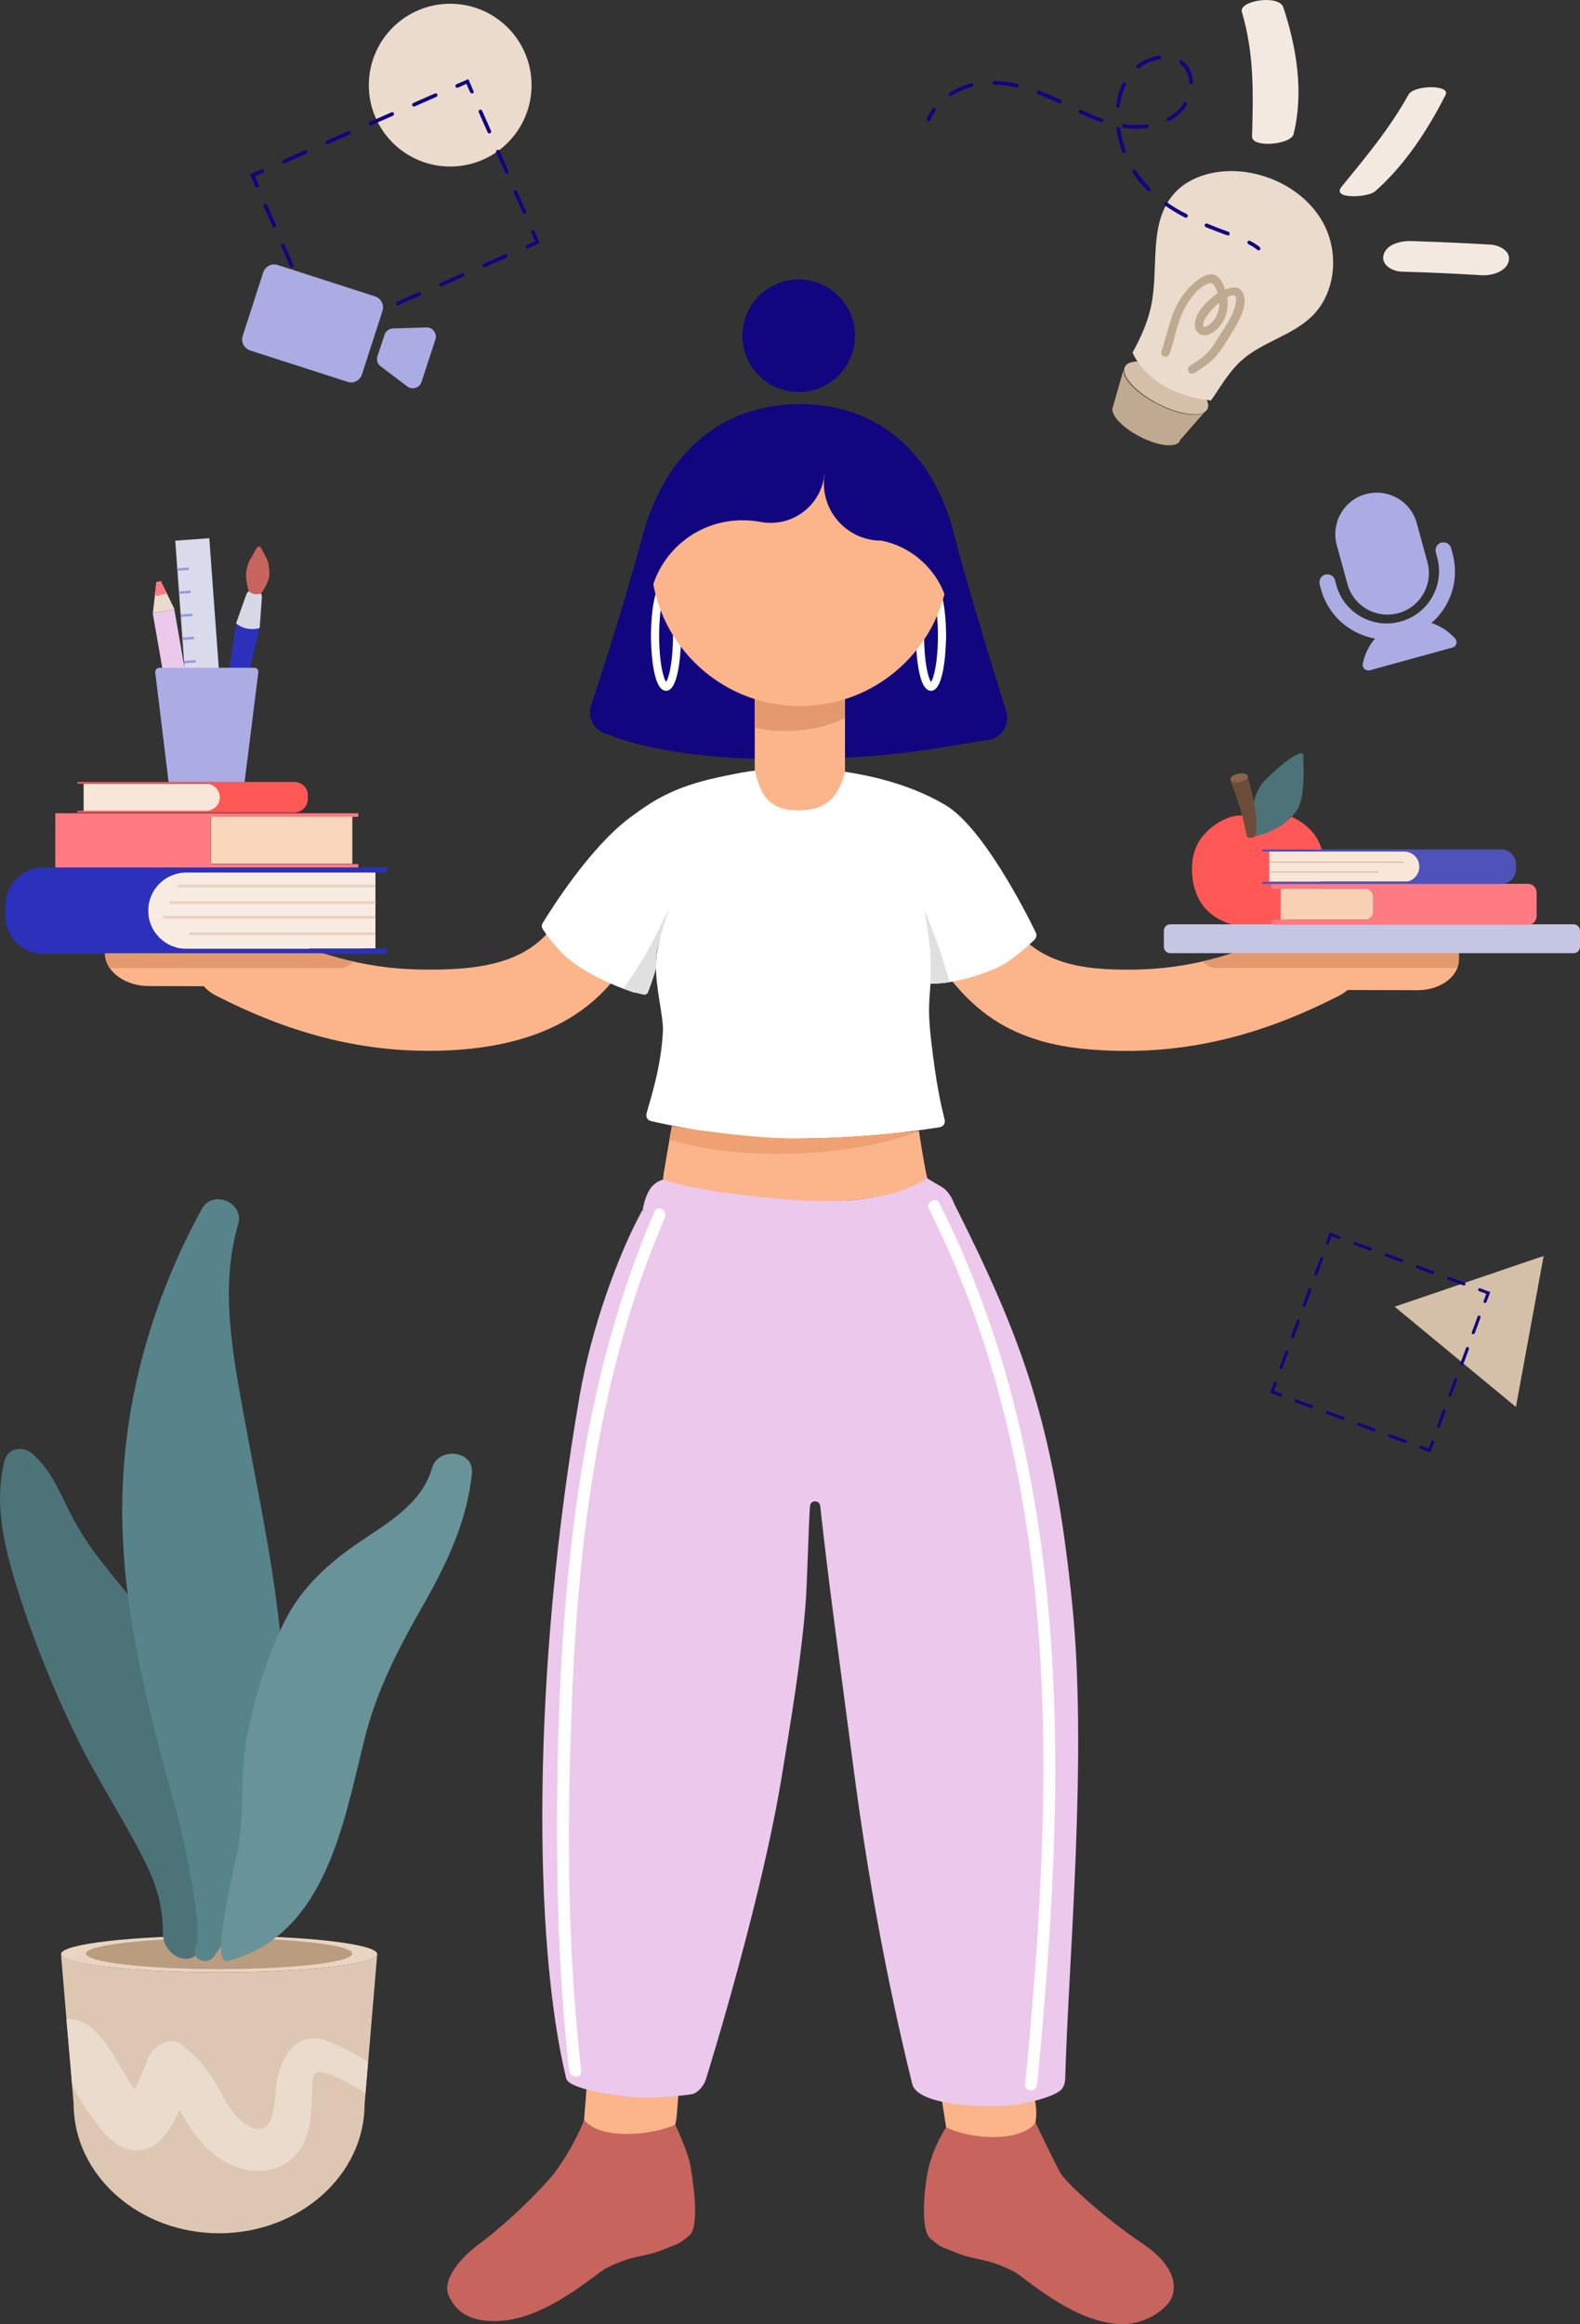 <?xml version="1.0" encoding="utf-8"?>
<!-- Generator: Adobe Illustrator 24.1.0, SVG Export Plug-In . SVG Version: 6.00 Build 0)  -->
<svg version="1.1" id="Layer_1" xmlns="http://www.w3.org/2000/svg" xmlns:xlink="http://www.w3.org/1999/xlink" x="0px" y="0px"
	 viewBox="0 0 1600 2352.9" style="enable-background:new 0 0 1600 2352.9;" xml:space="preserve">
<rect x="0" y="0" width="1600" height="2352.9" fill="#333333" stroke="none"/>
<style type="text/css">
	.st0{fill:#FCB58A;}
	.st1{fill:#DEC7B2;}
	.st2{fill:#E8D4C1;}
	.st3{fill:#BA9C7E;}
	.st4{fill:#EBDBCD;}
	.st5{fill:#4C7378;}
	.st6{fill:#57848A;}
	.st7{fill:#689399;}
	.st8{fill:#D4BFA9;}
	.st9{fill:#110580;}
	.st10{fill:#001D80;}
	.st11{fill:#FFFFFF;}
	.st12{fill:none;}
	.st13{fill:#E3996D;}
	.st14{fill:#ECC8EC;}
	.st15{fill:#AAACE3;}
	.st16{fill:#DADAED;}
	.st17{fill:#989BD7;}
	.st18{fill:#FF7A82;}
	.st19{fill:#2B31BA;}
	.st20{fill:#F8D7BC;}
	.st21{fill:#F8ECE2;}
	.st22{fill:#EBD0BE;}
	.st23{fill:#F8E7D8;}
	.st24{fill:#FF5856;}
	.st25{fill:#D7D7E6;}
	.st26{fill:#C7645D;}
	.st27{fill:#6B4D3A;}
	.st28{fill:#8A634B;}
	.st29{fill:#C5C6E3;}
	.st30{fill:#F8D0B3;}
	.st31{fill:#4E53BA;}
	.st32{fill:#DEBCA7;}
	.st33{fill:#BFA990;}
	.st34{fill:#F3E9E1;}
	.st35{fill:#E0E0E0;}
	.st36{fill:#F0A173;}
</style>
<g>
	<path class="st0" d="M1435,1002.4l-70-0.2c-23.8-0.2-43.3-14.8-43.6-32.3v-6.1c-0.2-17.5,18.9-31.7,42.4-31.4l70,0.2
		c23.8,0.2,43.3,14.8,43.6,32.3v6.1C1477.6,988.5,1458.6,1002.6,1435,1002.4z"/>
	<path class="st0" d="M220.1,998.4l-70-0.2c-23.8-0.2-43.3-14.8-43.6-32.3v-6.1c-0.2-17.5,18.9-31.7,42.4-31.4l70,0.2
		c23.8,0.2,43.3,14.8,43.6,32.3v6.1C262.8,984.5,243.7,998.6,220.1,998.4z"/>
	<path class="st0" d="M599.8,2038.6c-2.7,35.7-5.4,71.4-8.3,107.1c-1.8,23.8,26,42.9,49.2,41.8c27.8-1.3,42.9-22.7,44.7-46.7
		c2.7-35.7,5.4-71.4,8.3-107.1c1.8-23.8-26-42.9-49.2-41.8C616.6,1993.2,601.8,2014.5,599.8,2038.6L599.8,2038.6z"/>
	<path class="st0" d="M941.7,2049.8c5.6,35.2,11.2,70.7,16.8,106c3.8,23.6,35.2,35.7,57.5,29.2c26.7-7.9,36.4-31.9,32.6-55.7
		c-5.6-35.2-11.2-70.7-16.8-106c-3.8-23.6-35.2-35.7-57.5-29.2C947.6,2002,937.9,2026,941.7,2049.8L941.7,2049.8z"/>
	<g>
		<g>
			<g>
				<path class="st1" d="M221.9,1996.6c-86.9,0-157.6-8.1-160.1-18l12.8,151.5c0,71.8,66.2,130.7,147.3,130.7l0,0
					c81.1,0,147.3-58.8,147.3-130.7l12.8-151.8l0,0C380.2,1988.5,309.3,1996.6,221.9,1996.6z"/>
			</g>
			<path class="st2" d="M221.9,1996.6c-88.2,0-159.9-8.3-160.1-18.4v-0.2c0.7-10.1,72.1-18.4,160.1-18.4s159.4,8.3,160.1,18.4v0.2
				C381.5,1988.3,310.1,1996.6,221.9,1996.6z"/>
			<path class="st3" d="M221.9,1993.4c-74.3,0-134.7-7-134.9-15.7v-0.2c0.7-8.5,60.8-15.5,134.9-15.5c74.3,0,134.5,7,134.9,15.5v0.2
				C356.6,1986.5,296.2,1993.4,221.9,1993.4z"/>
			<path class="st4" d="M67.2,2043.5c10.3,0.2,20.4,4.3,29.2,12.8c16.4,15.9,26.7,40.4,40,59c4.9-10.1,9.4-20.4,13.2-31
				c4.7-12.6,21.6-24.2,34.8-14.1c14.1,11,24.7,23.3,33.9,38.6c7.9,13.2,14.4,29,26.7,38.8c11.9,9.7,25.4,12.3,30.3-4.7
				c4.3-15,2.7-31,7.6-46c4-12.6,10.3-25.4,23.1-31c15-6.5,29.6,1.6,43.1,8.3c8.1,4,15.9,8.3,23.6,13l-2.7,31.9
				c-13.7-8.5-30.5-19.1-44.7-21.1c-9-1.3-8.3,4.7-9,13c-0.4,7.4-0.4,15-0.9,22.5c-0.9,15.3-3.1,30.5-12.1,43.1
				c-19.3,27.2-55.5,25.8-80.8,8.5c-13.7-9.2-23.6-21.3-32.3-35.2c-2.9-4.5-5.6-9.2-8.5-13.9c-11,25.4-27.6,48.3-55.2,38.6
				c-17.1-6.1-28.3-24.7-38.4-38.6c-3.1-4.3-9-14.8-14.8-24.2L67.2,2043.5z"/>
		</g>
		<path class="st5" d="M4.6,1478.6c3.4-13,18.6-15,27.6-7.4c17.1,14.4,26,34.1,35.5,53.7c9.9,20.7,22,39.5,36.1,57.3
			c28.7,36.6,60.6,70.5,81.5,112.5c40.6,81.3,50.5,176.9,22.5,263.8c-0.9,2.7,4.5-11-4.3,13c-7.9,21.8-38.8,10.1-38.6-15.3
			c0.2-24.9-6.3-48-17.3-70c-21.8-43.8-49.2-84.6-70.5-128.6c-21.6-44.5-40.4-90.3-55.7-137.2C6.6,1574.7-7.5,1526.4,4.6,1478.6z"/>
		<path class="st6" d="M204.4,1223.8c11-20,43.1-6.5,36.8,15.5c-18.9,64.2-5.4,132.2,6.3,196.5c11.9,65.6,25.8,130.7,33.9,196.9
			c14.4,117.4,9.7,249.4-64.7,347.8c-8.1,10.6-24.9,1.8-18.2-10.8c7.4-13.9-11.2-105.5-19.5-134.7c-8.3-30.3-16.8-60.4-24.2-90.9
			c-14.8-59.5-26.9-120.1-30.1-181.4C118,1443.4,147.4,1328,204.4,1223.8z"/>
		<path class="st7" d="M239.9,1876.9c8.8-40,2.2-82.4,10.8-122.1c8.3-39.1,19.8-78.6,37.9-114.3c17.3-33.9,43.8-57.9,74.8-79
			c29.2-19.8,63.8-39.3,74.1-75.4c6.1-21.6,42.7-18.4,40.4,5.4c-4.9,48.5-25.4,91.2-49.2,133.1c-25.4,44.5-47.6,87.1-59.9,137.2
			c-21.3,85.8-39.7,196.9-137.4,223.2C219.4,1988.1,221,1962.5,239.9,1876.9z"/>
	</g>
	<path class="st0" d="M219,1008c71.2,36.4,143.2,57.3,223.8,55.7c75.4-1.6,148.9-21.8,191.3-89.4c28.1-44.9-42.9-86.2-70.9-41.5
		c-28.7,45.8-86,49.2-134.9,48.7c-60.6-0.4-114.3-17.1-167.7-44.5C213.6,913.1,171.8,984,219,1008L219,1008z"/>
	<path class="st0" d="M1314.4,937.1c-53.7,27.4-107.1,44-167.7,44.5c-51.6,0.4-98.3-5.4-127.5-52.5c-27.8-44.9-98.8-3.6-70.9,41.5
		c18.2,29.4,42.9,55.2,73.9,70.7c34.8,17.5,71.4,21.6,109.8,22.5c80.6,1.6,152.7-19.3,223.8-55.7
		C1402.9,984,1361.3,913.1,1314.4,937.1L1314.4,937.1z"/>
	<polygon class="st8" points="1563.2,1271.4 1535.1,1424.3 1412.3,1322.8 	"/>
	<circle class="st4" cx="455.9" cy="86.2" r="82.4"/>
	<g>
		<path class="st9" d="M534.2,251.6c-0.7,0-1.3-0.4-1.8-1.1c-0.4-0.9,0-2,0.9-2.5l8.5-3.8l-3.8-8.5c-0.4-0.9,0-2,0.9-2.5
			c0.9-0.4,2,0,2.5,0.9l5.2,12.1l-12.1,5.2C534.7,251.6,534.4,251.6,534.2,251.6z"/>
		<path class="st9" d="M359.1,328.2c-0.7,0-1.3-0.4-1.8-1.1c-0.4-0.9,0-2,0.9-2.5l22-9.7c0.9-0.4,2,0,2.5,0.9c0.4,0.9,0,2-0.9,2.5
			l-22,9.7C359.5,328.2,359.3,328.2,359.1,328.2z M402.9,309.1c-0.7,0-1.3-0.4-1.8-1.1c-0.4-0.9,0-2,0.9-2.5l22-9.7
			c0.9-0.4,2,0,2.5,0.9c0.4,0.9,0,2-0.9,2.5l-22,9.7C403.3,309.1,403.1,309.1,402.9,309.1z M446.7,290c-0.7,0-1.3-0.4-1.8-1.1
			c-0.4-0.9,0-2,0.9-2.5l22-9.7c0.9-0.4,2,0,2.5,0.9s0,2-0.9,2.5l-22,9.7C447.1,290,446.9,290,446.7,290z M490.4,270.7
			c-0.7,0-1.3-0.4-1.8-1.1c-0.4-0.9,0-2,0.9-2.5l22-9.7c0.9-0.4,2,0,2.5,0.9c0.4,0.9,0,2-0.9,2.5l-22,9.7
			C490.9,270.7,490.7,270.7,490.4,270.7z"/>
		<path class="st9" d="M325.9,343l-5.2-12.1c-0.4-0.9,0-2,0.9-2.5c0.9-0.4,2,0,2.5,0.9l3.8,8.5l8.5-3.8c0.9-0.4,2,0,2.5,0.9
			c0.4,0.9,0,2-0.9,2.5L325.9,343z"/>
		<path class="st9" d="M313.5,311.8c-0.7,0-1.3-0.4-1.8-1.1l-9-20.4c-0.4-0.9,0-2,0.9-2.5c0.9-0.4,2,0,2.5,0.9l9,20.4
			c0.4,0.9,0,2-0.9,2.5C314,311.6,313.7,311.8,313.5,311.8z M295.6,270.9c-0.7,0-1.3-0.4-1.8-1.1l-9-20.4c-0.4-0.9,0-2,0.9-2.5
			c0.9-0.4,2,0,2.5,0.9l9,20.4c0.4,0.9,0,2-0.9,2.5C296.2,270.9,295.8,270.9,295.6,270.9z M277.8,230.3c-0.7,0-1.3-0.4-1.8-1.1
			l-9-20.4c-0.4-0.9,0-2,0.9-2.5c0.9-0.4,2,0,2.5,0.9l9,20.4c0.4,0.9,0,2-0.9,2.5C278.3,230.3,278,230.3,277.8,230.3z"/>
		<path class="st9" d="M260.1,189.7c-0.7,0-1.3-0.4-1.8-1.1l-5.2-12.1l12.1-5.2c0.9-0.4,2,0,2.5,0.9c0.4,0.9,0,2-0.9,2.5l-8.5,3.8
			l3.8,8.5c0.4,0.9,0,2-0.9,2.5C260.5,189.7,260.3,189.7,260.1,189.7z"/>
		<path class="st9" d="M287.7,165.4c-0.7,0-1.3-0.4-1.8-1.1c-0.4-0.9,0-2,0.9-2.5l22-9.7c0.9-0.4,2,0,2.5,0.9s0,2-0.9,2.5l-22,9.7
			C288.4,165.2,287.9,165.4,287.7,165.4z M331.5,146.1c-0.7,0-1.3-0.4-1.8-1.1c-0.4-0.9,0-2,0.9-2.5l22-9.7c0.9-0.4,2,0,2.5,0.9
			c0.4,0.9,0,2-0.9,2.5l-22,9.7C332.2,146.1,331.7,146.1,331.5,146.1z M375.3,127c-0.7,0-1.3-0.4-1.8-1.1c-0.4-0.9,0-2,0.9-2.5
			l22-9.7c0.9-0.4,2,0,2.5,0.9c0.4,0.9,0,2-0.9,2.5l-22,9.7C375.9,127,375.7,127,375.3,127z M419.3,107.9c-0.7,0-1.3-0.4-1.8-1.1
			c-0.4-0.9,0-2,0.9-2.5l22-9.7c0.9-0.4,2,0,2.5,0.9c0.4,0.9,0,2-0.9,2.5l-22,9.7C419.7,107.7,419.5,107.9,419.3,107.9z"/>
		<path class="st9" d="M477.9,94.5c-0.7,0-1.3-0.4-1.8-1.1l-3.8-8.5l-8.5,3.8c-0.9,0.4-2,0-2.5-0.9s0-2,0.9-2.5l12.1-5.2l5.2,12.1
			c0.4,0.9,0,2-0.9,2.5C478.3,94.5,478.1,94.5,477.9,94.5z"/>
		<path class="st9" d="M531.1,216.6c-0.7,0-1.3-0.4-1.8-1.1l-9-20.4c-0.4-0.9,0-2,0.9-2.5c0.9-0.4,2,0,2.5,0.9l9,20.4
			c0.4,0.9,0,2-0.9,2.5C531.7,216.4,531.3,216.6,531.1,216.6z M513.3,175.8c-0.7,0-1.3-0.4-1.8-1.1l-9-20.4c-0.4-0.9,0-2,0.9-2.5
			c0.9-0.4,2,0,2.5,0.9l9,20.4c0.4,0.9,0,2-0.9,2.5C513.8,175.8,513.6,175.8,513.3,175.8z M495.6,135.1c-0.7,0-1.3-0.4-1.8-1.1
			l-9-20.4c-0.4-0.9,0-2,0.9-2.5c0.9-0.4,2,0,2.5,0.9l9,20.4c0.4,0.9,0,2-0.9,2.5C496,135.1,495.8,135.1,495.6,135.1z"/>
	</g>
	<g>
		<path class="st9" d="M1448.5,1470.3l-10.1-3.8c-0.9-0.2-1.1-1.1-0.9-2c0.2-0.9,1.1-1.3,2-0.9l7.2,2.7l2.7-7.2
			c0.2-0.9,1.1-1.1,2-0.9c0.9,0.2,1.1,1.1,0.9,2L1448.5,1470.3z"/>
		<path class="st9" d="M1422.9,1460.7c-0.2,0-0.4,0-0.4,0l-15.7-5.8c-0.9-0.2-1.1-1.1-0.9-2c0.2-0.9,1.1-1.3,2-0.9l15.7,5.8
			c0.9,0.2,1.1,1.1,0.9,2C1424.2,1460.4,1423.5,1460.7,1422.9,1460.7z M1391.4,1449c-0.2,0-0.4,0-0.4,0l-15.7-5.8
			c-0.9-0.2-1.1-1.1-0.9-2c0.2-0.9,1.1-1.1,2-0.9l15.7,5.8c0.9,0.2,1.1,1.1,0.9,2C1392.5,1448.5,1392.1,1449,1391.4,1449z
			 M1359.8,1437.3c-0.2,0-0.4,0-0.4,0l-15.7-5.8c-0.9-0.2-1.1-1.1-0.9-2c0.2-0.9,1.1-1.3,2-0.9l15.7,5.8c0.9,0.2,1.1,1.1,0.9,2
			C1361.1,1436.9,1360.4,1437.3,1359.8,1437.3z M1328.1,1425.4c-0.2,0-0.4,0-0.4,0l-15.7-5.8c-0.9-0.2-1.1-1.1-0.9-2
			c0.2-0.9,1.1-1.3,2-0.9l15.7,5.8c0.9,0.2,1.1,1.1,0.9,2C1329.5,1425,1328.8,1425.4,1328.1,1425.4z"/>
		<path class="st9" d="M1296.7,1413.7c-0.2,0-0.4,0-0.4,0l-10.1-3.8l3.8-10.1c0.2-0.9,1.1-1.3,2-0.9c0.9,0.2,1.1,1.1,0.9,2l-2.7,7.2
			l7.2,2.7c0.9,0.2,1.1,1.1,0.9,2C1297.8,1413.3,1297.4,1413.7,1296.7,1413.7z"/>
		<path class="st9" d="M1297.1,1385.9c-0.2,0-0.4,0-0.4,0c-0.9-0.2-1.1-1.1-0.9-2l5.8-15.7c0.2-0.9,1.1-1.3,2-0.9
			c0.9,0.2,1.1,1.1,0.9,2l-5.8,15.7C1298.2,1385.4,1297.6,1385.9,1297.1,1385.9z M1308.8,1354.5c-0.2,0-0.4,0-0.4,0
			c-0.9-0.2-1.1-1.1-0.9-2l5.8-15.7c0.2-0.9,1.1-1.3,2-0.9c0.9,0.2,1.1,1.1,0.9,2l-5.8,15.7
			C1310.1,1354,1309.5,1354.5,1308.8,1354.5z M1320.5,1322.8c-0.2,0-0.4,0-0.4,0c-0.9-0.2-1.1-1.1-0.9-2l5.8-15.7
			c0.2-0.9,1.1-1.3,2-0.9c0.9,0.2,1.1,1.1,0.9,2l-5.8,15.7C1321.8,1322.4,1321.1,1322.8,1320.5,1322.8z M1332.4,1291.2
			c-0.2,0-0.4,0-0.4,0c-0.9-0.2-1.1-1.1-0.9-2l5.8-15.7c0.2-0.9,1.1-1.3,2-0.9c0.9,0.2,1.1,1.1,0.9,2l-5.8,15.7
			C1333.5,1290.9,1333,1291.2,1332.4,1291.2z"/>
		<path class="st9" d="M1344.1,1259.7c-0.2,0-0.4,0-0.4,0c-0.9-0.2-1.1-1.1-0.9-2l3.8-10.1l10.1,3.8c0.9,0.2,1.1,1.1,0.9,2
			c-0.2,0.9-1.1,1.1-2,0.9l-7.2-2.7l-2.7,7.2C1345.4,1259.3,1344.7,1259.7,1344.1,1259.7z"/>
		<path class="st9" d="M1482.4,1301.3c-0.2,0-0.4,0-0.4,0l-15.7-5.8c-0.9-0.2-1.1-1.1-0.9-2c0.2-0.9,1.1-1.3,2-0.9l15.7,5.8
			c0.9,0.2,1.1,1.1,0.9,2C1483.7,1300.8,1483,1301.3,1482.4,1301.3z M1450.7,1289.6c-0.2,0-0.4,0-0.4,0l-15.7-5.8
			c-0.9-0.2-1.1-1.1-0.9-2c0.2-0.9,1.1-1.1,2-0.9l15.7,5.8c0.9,0.2,1.1,1.1,0.9,2C1452,1289.1,1451.4,1289.6,1450.7,1289.6z
			 M1419.3,1277.7c-0.2,0-0.4,0-0.4,0l-15.7-5.8c-0.9-0.2-1.1-1.1-0.9-2c0.2-0.9,1.1-1.3,2-0.9l15.7,5.8c0.9,0.2,1.1,1.1,0.9,2
			C1420.4,1277.2,1419.9,1277.7,1419.3,1277.7z M1387.6,1266c-0.2,0-0.4,0-0.4,0l-15.7-5.8c-0.9-0.2-1.1-1.1-0.9-2
			c0.2-0.9,1.1-1.3,2-0.9l15.7,5.8c0.9,0.2,1.1,1.1,0.9,2C1389,1265.6,1388.3,1266,1387.6,1266z"/>
		<path class="st9" d="M1503.7,1319c-0.2,0-0.4,0-0.4,0c-0.9-0.2-1.1-1.1-0.9-2l2.7-7.2l-7.2-2.7c-0.9-0.2-1.1-1.1-0.9-2
			c0.2-0.9,1.1-1.3,2-0.9l10.1,3.8l-3.8,10.1C1504.8,1318.8,1504.4,1319,1503.7,1319z"/>
		<path class="st9" d="M1456.5,1445.4c-0.2,0-0.4,0-0.4,0c-0.9-0.2-1.1-1.1-0.9-2l5.8-15.7c0.2-0.9,1.1-1.3,2-0.9
			c0.9,0.2,1.1,1.1,0.9,2l-5.8,15.7C1457.9,1444.9,1457.2,1445.4,1456.5,1445.4z M1468.2,1413.7c-0.2,0-0.4,0-0.4,0
			c-0.9-0.2-1.1-1.1-0.9-2l5.8-15.7c0.2-0.9,1.1-1.3,2-0.9c0.9,0.2,1.1,1.1,0.9,2l-5.8,15.7
			C1469.6,1413.5,1468.9,1413.7,1468.2,1413.7z M1480.1,1382.3c-0.2,0-0.4,0-0.4,0c-0.9-0.2-1.1-1.1-0.9-2l5.8-15.7
			c0.2-0.9,1.1-1.3,2-0.9c0.9,0.2,1.1,1.1,0.9,2l-5.8,15.7C1481.2,1381.9,1480.8,1382.3,1480.1,1382.3z M1491.8,1350.6
			c-0.2,0-0.4,0-0.4,0c-0.9-0.2-1.1-1.1-0.9-2l5.8-15.7c0.2-0.9,1.1-1.3,2-0.9c0.9,0.2,1.1,1.1,0.9,2l-5.8,15.7
			C1493.1,1350.2,1492.5,1350.6,1491.8,1350.6z"/>
	</g>
	<path class="st9" d="M1019.2,720.9c0,0-39.7-126.4-53-179.8c-20.7-82.4-76.8-132-156-132c-80.4,0-137,50.5-159.2,132.5
		c-22.7,84.4-52.5,172.7-52.5,172.7c-3.6,11.2,2,23.1,12.8,27.6c25.6,10.1,79,28.1,198.7,26.7c106.9-1.3,162.1-16.4,189.9-19.3
		C1013.8,747.6,1022.8,734.1,1019.2,720.9z"/>
	<path class="st0" d="M855.7,680.9h-91.4v155.6c0,13,10.6,23.6,23.6,23.6h44.2c13,0,23.6-10.6,23.6-23.6V680.9z"/>
	<path class="st10" d="M748.4,464.5L748.4,464.5L748.4,464.5z"/>
	<circle class="st9" cx="808.8" cy="339.9" r="57"/>
	<path class="st11" d="M674.5,699.3c-14.8,0-15.3-49.8-15.3-55.5s0.4-55.5,15.3-55.5c14.8,0,15.3,49.8,15.3,55.5
		C689.6,649.5,689.1,699.3,674.5,699.3z M674.5,596.9c-2.7,3.6-7,19.5-7,46.7c0,27.2,4.3,43.1,7,46.7c2.7-3.6,7-19.5,7-46.7
		C681.5,616.5,677.2,600.8,674.5,596.9z"/>
	<path class="st11" d="M942.8,699.3c-14.8,0-15.3-49.8-15.3-55.5s0.4-55.5,15.3-55.5c14.8,0,15.3,49.8,15.3,55.5
		C957.9,649.5,957.4,699.3,942.8,699.3z M942.8,596.9c-2.7,3.6-7,19.5-7,46.7c0,27.2,4.3,43.1,7,46.7c2.7-3.6,7-19.5,7-46.7
		C949.8,616.5,945.5,600.8,942.8,596.9z"/>
	<circle class="st0" cx="810.1" cy="563.7" r="151.1"/>
	<path class="st9" d="M655.9,574.7c0.2,2.5,0.4,4.9,0.7,7.2c0,0.2,0,0.7,0,0.9c0.2,2.7,0.7,5.2,1.1,7.9v0.2c0.4,2.7,1.1,5.4,1.6,8.3
		c10.1-41.8,47.6-72.5,92.5-72.5c5.6,0,11,0.4,16.4,1.3c4,0.9,8.1,1.3,12.3,1.3c28.1,0,51.4-21.3,54.3-48.7c0,0,0.2,0,0.2-0.2
		c-0.4,2.9-0.7,5.8-0.7,8.8c0,32.1,26,58.1,58.1,58.1h0.2c31.4,6.3,56.6,29.6,65.8,59.9l0,0c2-6.7,3.4-13.7,4.5-20.7
		c0-0.2,0-0.4,0-0.9c0.4-2.9,0.7-5.8,0.9-9c0-0.7,0.2-1.6,0.2-2.2c0.2-3.4,0.4-6.7,0.4-10.1c0-2.9,0-5.6-0.2-8.3
		c0-0.9-0.2-1.6-0.2-2.5c-0.2-2-0.2-4-0.4-5.8c0-0.9-0.2-1.8-0.4-2.7c-0.2-1.8-0.4-3.8-0.7-5.6c-0.2-0.9-0.2-1.8-0.4-2.7
		c-0.4-1.8-0.7-3.8-1.1-5.6c-0.2-0.9-0.4-1.6-0.4-2.5c-0.4-2-0.9-3.8-1.6-5.8c-0.2-0.7-0.4-1.3-0.7-2c-0.7-2-1.3-4-2-6.1
		c-0.2-0.4-0.4-1.1-0.4-1.6c-0.7-2.2-1.6-4.5-2.5-6.5c-0.2-0.2-0.2-0.7-0.4-0.9c-0.9-2.5-2-4.9-3.1-7.4l0,0
		c-13.2-28.3-35-52.1-62-67.8l0,0c-8.5-4.9-17.5-9.2-26.9-12.3c-0.2,0-0.7-0.2-0.9-0.2c-2.7-0.9-5.4-1.8-8.3-2.5
		c-0.4-0.2-0.9-0.2-1.3-0.4c-6.1-1.6-12.3-2.9-18.6-3.8c-0.9-0.2-1.6-0.2-2.5-0.2c-2.5-0.2-4.7-0.4-7.2-0.7c-0.9,0-1.8-0.2-2.7-0.2
		c-3.1-0.2-6.3-0.2-9.7-0.2c-85.3,0-154.5,69.2-154.5,154.5c0,2.9,0,5.6,0.2,8.5C655.9,573.8,655.9,574.3,655.9,574.7z"/>
	<path class="st11" d="M957.4,815c-38.4-22.9-82.4-30.8-101.7-33.7c-6.1,25.1-18.9,39.1-47.1,39.1c-28.7,0-38.6-14.4-44-40.2
		c-5.8,0.2-23.6,3.8-27.6,4.7c-52.1,10.1-73.2,23.6-99.5,43.1c-40.2,30.1-79.5,92.5-88,106.6c-1.1,1.8-1.1,4,0,5.8
		c4.7,7.2,17.7,25.8,36.4,37.9c26,17.3,57,26.7,57,26.7s12.6-22.9,16.2-31.7c4.9-11.5,18-50.1,18-50.1s-11.9,25.8-12.8,52.5
		c-0.7,24.5,7.6,52.1,7,68.3c-1.8,37-12.8,68.9-16.6,83.3c-0.9,3.4,1.1,7,4.7,7.6c20,4.5,79.7,18,140.3,17.7
		c78.8,0,132.9-8.5,152-11.5c3.6-0.7,5.8-4,4.9-7.6c-3.1-12.6-8.5-34.1-13.9-82.2c-4.3-37.7,0.2-44.9,0-71.4
		c0-19.5-8.1-58.6-8.1-58.6l7.6,74.5c0,0,27.6,1.3,67.1-15.9c13.7-6.1,31-21.6,38.2-28.5c2-2,2.7-5.2,1.3-7.6
		C1038.9,923.4,995.2,837.4,957.4,815z"/>
	<path class="st12" d="M764.6,707.6v-26.7H856v26.7c58.1-18.4,101.3-71.2,105.3-134.5c-4.9-79-70.5-141.7-150.9-141.7
		c-80.2,0-145.9,62.6-150.9,141.7C663.3,636.5,706.2,689.2,764.6,707.6z"/>
	<path class="st13" d="M810.1,714.8c-15.9,0-31.2-2.5-45.6-7v28.3c14.4,4.5,30.1,4.7,46.3,3.1c21.3-2,30.5-6.1,44.9-12.3v-19.1
		C841.4,712.3,826.1,714.8,810.1,714.8z"/>
	<path class="st0" d="M680.4,1140.1c0,0,74.5,12.6,126.6,12.6c55.2,0,123.5-7.9,123.5-7.9s6.1,39.3,8.5,47.8
		c2.5,8.5-45.1,25.6-130,23.8c-111.1-2-137.6-18-137.6-22.5C671.2,1190.8,680.4,1140.1,680.4,1140.1z"/>
	<g>
		<path class="st14" d="M966.2,1218.4c68.9,137,101.3,222.9,119.7,406.6c15.5,154.5-4,360.8-7.2,478.7c0,3.6-0.9,7.2-2.9,10.3
			c-5.6,9-41.5,16.4-51.4,17.1c-49.8,3.4-96.1-3.8-100.6-21.3c-25.6-103.7-45.6-213.1-59.7-321.5c-11.7-89.8-25.6-189.9-33.5-263.8
			c-0.7-6.1-9.7-6.3-10.3,0c-1.3,12.3-2.9,81.3-4.7,101.7c-4.9,57.9-14.6,115-24,172.4c-14.8,91.2-50.1,219.8-76.8,306.5
			c-1.8,5.8-7.9,13.9-14.6,15c-11.9,1.8-40.4,4.3-55.5,3.1c-22.2-1.8-68.9-8.3-71.4-19.3c-33.7-140.3-34.8-410.9,13.9-692.2
			c11.7-66.9,38.6-141.7,63.3-186.6c0,0,79.7,15.7,152.9,15.5C891.6,1240.2,966.2,1218.4,966.2,1218.4z"/>
	</g>
	<g>
		<path class="st15" d="M352.1,386.6l-99-31.9c-5.8-2-9.2-8.3-7.4-14.4l20.9-64.7c2-5.8,8.3-9.2,14.4-7.4l99,31.9
			c5.8,2,9.2,8.3,7.4,14.4l-20.9,64.7C364.5,385.2,358,388.6,352.1,386.6z"/>
		<path class="st15" d="M398.2,332.5c-4,0-7.6,2.7-8.8,6.5l-3.6,10.8l-3.6,10.8c-1.1,3.8,0,8.1,3.4,10.3l26.7,20.2
			c5.2,4,12.8,1.6,14.6-4.7l7-21.3l7-21.3c2-6.3-2.7-12.6-9.2-12.3L398.2,332.5z"/>
	</g>
	<path class="st14" d="M671.2,1194.2c0,0-8.8,2-13.9,11s-6.5,19.8-6.5,19.8s57.7,17.1,166.8,20c105.7,2.7,148.6-26.5,148.6-26.5
		s-3.8-11.9-12.8-17.1c-9-5.2-14.8-8.8-14.8-8.8s-33,29.4-133.8,22.2C704.2,1207.4,671.2,1194.2,671.2,1194.2z"/>
	<g>
		<g>
			
				<rect x="185.1" y="546" transform="matrix(0.997 -7.277586e-02 7.277586e-02 0.997 -46.818 16.454)" class="st16" width="34.6" height="209.5"/>
			
				<rect x="179.5" y="575.1" transform="matrix(0.997 -7.277586e-02 7.277586e-02 0.997 -41.455 15.023)" class="st17" width="11.9" height="2.5"/>
			
				<rect x="181.3" y="598.5" transform="matrix(0.997 -7.277586e-02 7.277586e-02 0.997 -43.149 15.216)" class="st17" width="11.9" height="2.5"/>
			
				<rect x="183.1" y="621.8" transform="matrix(0.997 -7.277586e-02 7.277586e-02 0.997 -44.844 15.408)" class="st17" width="11.9" height="2.5"/>
			
				<rect x="184.6" y="645.2" transform="matrix(0.997 -7.277586e-02 7.277586e-02 0.997 -46.539 15.585)" class="st17" width="11.9" height="2.5"/>
			
				<rect x="186.4" y="668.8" transform="matrix(0.997 -7.277586e-02 7.277586e-02 0.997 -48.249 15.778)" class="st17" width="11.9" height="2.5"/>
			
				<rect x="188" y="692.1" transform="matrix(0.997 -7.277586e-02 7.277586e-02 0.997 -49.944 15.954)" class="st17" width="11.9" height="2.5"/>
			
				<rect x="189.8" y="715.5" transform="matrix(0.997 -7.277586e-02 7.277586e-02 0.997 -51.639 16.147)" class="st17" width="11.9" height="2.5"/>
		</g>
		<g>
			
				<rect x="169.2" y="617.6" transform="matrix(0.985 -0.172 0.172 0.985 -118.215 41.581)" class="st14" width="22.2" height="167.5"/>
			<polygon class="st4" points="176.8,616.9 154.8,620.7 158.4,589.3 162.9,588.4 			"/>
			<polygon class="st18" points="159.7,603.7 162.9,601.7 165.3,601.9 168.7,600.3 162.9,588.4 158.4,589.3 156.8,601.9 			"/>
		</g>
		<path class="st19" d="M227.8,751.2L227.8,751.2c-3.8-0.7-6.3-4.3-5.8-8.1L239,632.9c0.2-0.9,0.4-1.8,0.7-2.7l9.9-27.8
			c1.3-3.1,4.7-5.2,8.1-4.5l1.6,0.2c3.4,0.7,5.8,3.8,5.8,7.2l-2.2,29.4c0,0.9-0.2,1.8-0.4,2.9l-26.3,108.2
			C235.2,749.6,231.6,752.1,227.8,751.2z"/>
		<g>
			<g>
				<rect x="213.8" y="826.6" class="st20" width="143" height="47.8"/>
				<polygon class="st18" points="362.9,823.3 362.9,826.9 213.6,826.9 213.6,874.7 362.9,874.7 362.9,878.3 56,878.3 56,823.3 				
					"/>
			</g>
			<g>
				<path class="st21" d="M168.9,960.2h211.3V883H168.9c-10.6,0-18.9,8.5-18.9,18.9v39.3C149.8,951.7,158.4,960.2,168.9,960.2z"/>
				<path class="st19" d="M43.9,878.3h345.8c1.3,0,2.5,1.1,2.5,2.5l0,0c0,1.3-1.1,2.5-2.5,2.5h-42.4l0,0H188.7
					c-21.3,0-38.6,17.3-38.6,38.6l0,0c0,21.3,17.3,38.6,38.6,38.6h195.8l0,0h5.2c1.3,0,2.5,1.1,2.5,2.5l0,0c0,1.3-1.1,2.5-2.5,2.5
					H43.9c-21.3,0-38.6-17.3-38.6-38.6v-9.7C5.3,895.6,22.5,878.3,43.9,878.3z"/>
				<rect x="179.7" y="895.6" class="st22" width="200.5" height="2.7"/>
				<rect x="165.3" y="927.2" class="st22" width="214.9" height="2.7"/>
				<rect x="191.6" y="943.8" class="st22" width="188.6" height="2.7"/>
				<rect x="171.8" y="912.4" class="st22" width="208.6" height="2.7"/>
			</g>
			<g>
				<g>
					<path class="st23" d="M216.3,821.2H84.7v-27.6h131.6c3.8,0,6.7,2.9,6.7,6.7v13.9C223,818.1,220.1,821.2,216.3,821.2z"/>
					<path class="st24" d="M298,791.6H79.1c-0.4,0-0.9,0.4-0.9,0.9l0,0c0,0.4,0.4,0.9,0.9,0.9h129.8c7.6,0,13.7,6.3,13.7,13.7l0,0
						c0,7.6-6.3,13.7-13.7,13.7H79.1c-0.4,0-0.9,0.4-0.9,0.9l0,0c0,0.4,0.4,0.9,0.9,0.9H298c7.6,0,13.7-6.3,13.7-13.7v-4
						C311.9,797.7,305.7,791.6,298,791.6z"/>
				</g>
			</g>
		</g>
		<path class="st15" d="M161.5,676h96.1c2.5,0,4.5,2.2,4,4.7l-13.9,110.9h-77l-13.5-110.9C157,678.2,159,676,161.5,676z"/>
		<path class="st25" d="M259.4,597.4l-1.6-0.2c-3.6-0.7-7,1.1-8.3,4.5l-10.1,28.3c-0.2,0.4-0.2,0.7-0.2,1.1
			c3.1,2.7,7.2,4.7,11.9,5.4c4.3,0.7,8.3,0.4,11.7-0.7c0-0.4,0.2-0.7,0.2-1.1l2.2-29.9C265.5,601.2,263,598.3,259.4,597.4z"/>
		<path class="st26" d="M259.9,554.7c0.9-1.8,3.6-1.8,4.5,0c1.6,3.1,3.6,7,5.2,9.7c2.7,4.7,4,15.7,2.7,20.9
			c-1.6,6.3-6.1,12.8-7.4,14.8c-0.2,0.4-0.7,0.7-1.1,0.9c-1.3,0.4-3.8,0.9-7.2,0.2c-4.7-1.1-5.2-4.3-5.2-4.3s-2.7-10.3-2.2-16.6
			c0.4-6.3,3.8-14.4,5.4-15.7C255.1,563.5,257.8,558.6,259.9,554.7z"/>
	</g>
	<path class="st26" d="M631.9,2160.3c31.4,0.4,51.9-9.4,51.9-9.4s12.8,27.2,15.3,41.3c2.5,14.1,9.9,62-1.1,70.9
		c-11.9,9.9-9.7,7.2-24.9,13.7c-21.3,9-30.5,4.7-59.5,19.5c-10.8,5.6-57.5,48.9-104.6,53c-39.7,3.4-50.3-15.7-55-26.3
		s3.8-31,31.9-51.9c34.1-25.4,68.3-61.7,75.2-70.9c21.1-28.3,30.5-54.3,30.5-54.3S599.6,2159.6,631.9,2160.3z"/>
	<path class="st26" d="M1008.4,2163.4c-31.4,0.4-50.3-9.9-50.3-9.9s-14.1,20.7-19.1,47.1c-2.5,14.1-7.6,56.6,3.4,65.8
		c11.9,9.9,9.7,7.2,24.9,13.7c21.3,9,30.5,4.7,59.5,19.5c10.8,5.6,57.3,49.4,104.6,53c28.7,2.2,50.3-15.7,55-26.3
		c4.7-10.6,5.2-32.1-30.3-55.7c-35.5-23.6-77.2-61.1-82.6-71.4c-8.3-15.7-24.9-50.5-24.9-50.5S1040.7,2162.7,1008.4,2163.4z"/>
	<g>
		<path class="st15" d="M1416.1,620.7L1416.1,620.7c-22.5,6.1-45.6-7.2-51.6-29.4l-10.8-39.5c-6.1-22.5,7.2-45.6,29.4-51.6l0,0
			c22.5-6.1,45.6,7.2,51.6,29.4l10.8,39.5C1451.6,591.3,1438.6,614.5,1416.1,620.7z"/>
		<path class="st15" d="M1422.6,645c-36.8,10.1-74.8-11.7-84.9-48.5l-1.3-4.9c-1.1-4.3,1.3-8.8,5.6-9.9c4.3-1.1,8.8,1.3,9.9,5.6
			l1.3,4.9c7.6,28.1,36.8,44.9,65.1,37c28.1-7.6,44.9-36.8,37-65.1l-1.3-4.9c-1.1-4.3,1.3-8.8,5.6-9.9c4.3-1.1,8.8,1.3,9.9,5.6
			l1.3,4.9C1481.2,596.9,1459.5,634.9,1422.6,645z"/>
		<path class="st15" d="M1470.9,655.5c4-1.1,5.4-5.8,2.7-9c-13.2-15-34.4-22.2-54.8-16.6c-20.7,5.6-35,22.5-38.8,42.2
			c-0.7,4,2.9,7.4,7,6.5L1470.9,655.5z"/>
	</g>
	<g>
		<path class="st24" d="M1212,855.8c8.1-17.1,30.3-31.7,47.1-30.3c16.8,1.3,11.5,1.8,16.8,1.3c5.4-0.4,13.7-6.1,24.9-2.7
			c12.6,3.8,39.1,17.7,39.5,48.7c0.4,26.5-18.9,56.8-53.9,63.8s-58.6-6.1-69.2-21.1C1205.3,898.2,1204.2,872.2,1212,855.8z"/>
		<path class="st5" d="M1266.6,847.5c0,0-2.7-39.7,13.5-56.6c18-18.6,41.5-36.1,39.7-24.7c-0.4,2.7,3.4,41.1-7.4,55.5
			C1296,843.7,1266.6,847.5,1266.6,847.5z"/>
		<path class="st27" d="M1262.3,845.9c0,0-3.1-17.1-6.1-26.7c-6.3-19.8-10.3-29.2-10.3-29.2l17.5-3.8c0,0,6.5,23.3,7.6,32.3
			c2.2,15.9,0.9,26.5,0.9,26.5s-2.2,3.6-5.4,3.1C1263,848.2,1262.3,845.9,1262.3,845.9z"/>
		
			<ellipse transform="matrix(0.985 -0.172 0.172 0.985 -116.59 226.858)" class="st28" cx="1254.7" cy="788.2" rx="9" ry="4.3"/>
	</g>
	<path class="st29" d="M1593.7,964.9h-408.6c-3.6,0-6.5-2.9-6.5-6.5v-16.2c0-3.6,2.9-6.5,6.5-6.5h408.4c3.6,0,6.5,2.9,6.5,6.5v16.2
		C1600,962,1597.1,964.9,1593.7,964.9z"/>
	<g>
		<path class="st30" d="M1386.3,931h-89.4v-31.4h89.4c2.5,0,4.3,2,4.3,4.3v22.7C1390.8,929,1388.7,931,1386.3,931z"/>
		<path class="st18" d="M1547.2,894.7h-177.4H1292h-2.5c-1.3,0-2.5,1.1-2.5,2.5c0,1.3,1.1,2.5,2.5,2.5h7.4l0,0h84.9
			c4.9,0,8.8,4,8.8,8.8v13.9c0,4.9-4,8.8-8.8,8.8h-19.3l0,0h-72.3c-1.3,0-2.5,1.1-2.5,2.5c0,1.3,1.1,2.5,2.5,2.5h1.8h78.4h176.9
			c4.9,0,8.8-4,8.8-8.8v-23.6C1556,898.5,1552.2,894.7,1547.2,894.7z"/>
		<path class="st23" d="M1429.8,892.4h-144.4v-30.3h144.4c4.3,0,7.6,3.4,7.6,7.6v15C1437.4,889,1434.1,892.4,1429.8,892.4z"/>
		<path class="st31" d="M1520.1,859.9h-240.9c-0.7,0-1.1,0.4-1.1,1.1l0,0c0,0.7,0.4,1.1,1.1,1.1H1422c8.3,0,15.3,6.7,15.3,15.3l0,0
			c0,8.3-6.7,15.3-15.3,15.3h-142.8c-0.7,0-1.1,0.4-1.1,1.1l0,0c0,0.7,0.4,1.1,1.1,1.1h240.7c8.3,0,15.3-6.7,15.3-15.3v-4.5
			C1535.1,866.6,1528.4,859.9,1520.1,859.9z"/>
		<path class="st32" d="M1395.2,883.4h-110v-1.3h110c0.4,0,0.7,0.2,0.7,0.7l0,0C1396.1,883.2,1395.7,883.4,1395.2,883.4z"/>
		<path class="st32" d="M1420.6,873.5h-135.2v-1.3h135.2c0.4,0,0.7,0.2,0.7,0.7l0,0C1421.3,873.1,1421.1,873.5,1420.6,873.5z"/>
	</g>
	<g>
		
			<ellipse transform="matrix(0.457 -0.89 0.89 0.457 291.834 1263.688)" class="st8" cx="1180.4" cy="392.9" rx="18" ry="46.9"/>
		<g>
			<g>
				<path class="st4" d="M1146.9,356.9c8.5-15.5,15.7-31.4,19.1-48.7c7.4-37.3-2.7-80.6,21.1-110c17.1-21.3,47.6-27.8,74.5-24
					c33,4.7,64.4,24,79.5,53.7c15,29.6,11.2,69.2-12.6,92.3c-20,19.5-49.8,25.8-70.7,44.2c-11.7,10.3-20,24-28.7,37l-2.9,4
					C1162.4,398.5,1146.9,356.9,1146.9,356.9z"/>
			</g>
		</g>
		<path class="st33" d="M1259.6,299.2c-2.7-9.9-11.2-9.4-18.9-6.1c-1.8-5.4-4.7-12.3-10.3-14.6c-6.3-2.5-13.5,1.8-18.4,5.6
			c-10.8,8.3-19.1,20.4-24,33c-4.9,12.6-7.4,26-11.9,38.8c-1.8,5.2,6.5,7.4,8.3,2.2c5.6-16.2,7.9-33.9,16.8-48.7
			c4.9-8.3,12.1-18,21.3-21.8c2.9-1.3,4.9-1.6,7,1.3c1.6,2.2,2.7,4.9,3.4,7.4c0,0.2,0.2,0.4,0.2,0.7c-1.1,0.7-2,1.3-2.9,2
			c-8.8,6.5-20.4,18.2-20.2,30.1c0,5.4,3.4,9.9,9,10.3c6.1,0.4,12.1-4.3,15.9-8.8c7.2-8.3,9.4-19.1,7.9-29.6c2-1.1,3.8-1.8,5.6-2
			c5.4-0.4,2.9,8.3,2.2,11.2c-2.7,9.7-8.3,18.2-13.7,26.5c-4,6.3-7.6,13-12.6,18.6c-5.4,6.3-12.6,10.6-19.3,15
			c-4.7,2.9-0.4,10.3,4.3,7.4c8.1-5.2,16.4-10.3,22.5-17.7c6.5-7.9,11.9-16.8,17.1-25.6C1254.5,325.1,1262.8,310.7,1259.6,299.2z
			 M1234,313.8c-1.1,4.5-3.1,8.8-6.3,12.1c-1.8,2-10.1,8.8-9.4,2.5c0.4-3.8,3.4-7.9,5.6-11c2.9-4,6.7-7.6,10.8-10.8
			C1234.7,308.9,1234.7,311.4,1234,313.8z"/>
		<path class="st33" d="M1172.1,409c-20.9-10.6-35-25.4-34.4-34.6l0,0l-10.6,37.3c-3.6,7.2,8.5,20.7,27.2,30.3
			c18.6,9.7,36.8,11.7,40.4,4.5c0.2-0.4,0.2-0.7,0.4-1.1l0,0l24.9-28.5l0,0C1213.2,422.7,1193,419.8,1172.1,409z"/>
	</g>
	<g>
		<path class="st9" d="M940.1,122.8c-0.2,0-0.4,0-0.7-0.2c-0.9-0.4-1.3-1.6-0.9-2.5c1.6-3.6,3.4-7,5.8-10.1c0.7-0.9,1.8-1.1,2.7-0.4
			c0.9,0.7,1.1,1.8,0.4,2.7c-2.2,2.9-4,6.1-5.4,9.4C941.7,122.3,941,122.8,940.1,122.8z"/>
		<path class="st9" d="M1243.5,238.4c-0.2,0-0.4,0-0.7-0.2l-2.7-0.9c-6.1-2.2-12.3-4.7-19.1-7.4c-0.9-0.4-1.3-1.6-1.1-2.5
			c0.4-0.9,1.6-1.3,2.5-1.1c6.5,2.7,12.8,5.2,18.9,7.4l2.7,0.9c0.9,0.4,1.6,1.6,1.1,2.5C1245,237.9,1244.4,238.4,1243.5,238.4z
			 M1200.8,220.4c-0.2,0-0.7,0-0.9-0.2c-7.4-3.8-13.9-7.9-20.2-12.1c-0.9-0.7-1.1-1.8-0.4-2.7c0.7-0.9,1.8-1.1,2.7-0.4
			c6.1,4.3,12.3,8.1,19.8,11.7c0.9,0.4,1.3,1.6,0.9,2.5C1202.2,220,1201.5,220.4,1200.8,220.4z M1163.1,193.7
			c-0.4,0-0.9-0.2-1.3-0.7c-5.6-5.6-10.6-11.9-14.8-18.4c-0.7-0.9-0.2-2,0.7-2.7s2-0.2,2.7,0.7c4,6.3,8.8,12.1,14.4,17.7
			c0.7,0.7,0.7,2,0,2.7C1164,193.5,1163.5,193.7,1163.1,193.7z M1138.2,154.9c-0.7,0-1.6-0.4-1.8-1.3c-2.7-7.4-4.7-15-5.8-22.9
			c-0.2-1.1,0.7-2,1.6-2.2c1.1-0.2,2,0.7,2.2,1.6c1.1,7.4,2.9,14.8,5.6,22c0.4,0.9-0.2,2-1.1,2.5
			C1138.6,154.9,1138.4,154.9,1138.2,154.9z M1150.7,130.4c-4.3,0-8.5-0.2-12.8-0.9c-1.1-0.2-1.8-1.1-1.6-2.2s1.1-1.8,2.2-1.6
			c4,0.7,8.3,0.9,12.3,0.9l0,0c3.6,0,7-0.2,10.3-0.7c1.1-0.2,2,0.7,2.2,1.6s-0.7,2-1.6,2.2C1157.9,130.2,1154.3,130.4,1150.7,130.4
			L1150.7,130.4z M1115.7,123.7c-0.2,0-0.4,0-0.7,0c-6.5-2.2-13-5.2-21.6-9c-0.9-0.4-1.3-1.6-0.9-2.5c0.4-0.9,1.6-1.3,2.5-0.9
			c8.3,3.8,14.8,6.7,21.3,9c0.9,0.4,1.6,1.3,1.1,2.5C1117.3,123.2,1116.4,123.7,1115.7,123.7z M1183.3,122.8c-0.7,0-1.3-0.4-1.6-0.9
			c-0.4-0.9-0.2-2,0.7-2.7c3.6-2,6.7-4.3,9.7-7c2.5-2.2,4.7-4.9,6.5-8.1c0.4-0.9,1.8-1.1,2.7-0.7c0.9,0.4,1.1,1.8,0.7,2.7
			c-2,3.4-4.5,6.3-7.2,8.8c-3.1,2.9-6.5,5.4-10.3,7.4C1184,122.8,1183.5,122.8,1183.3,122.8z M1132.1,109.3L1132.1,109.3
			c-1.3-0.2-2-1.1-1.8-2c0.9-8.3,3.1-15.9,6.5-22.9c0.4-0.9,1.6-1.3,2.5-0.9c0.9,0.4,1.3,1.6,0.9,2.5c-3.1,6.5-5.4,13.7-6.3,21.6
			C1133.9,108.6,1133,109.3,1132.1,109.3z M1073.3,104.8c-0.2,0-0.4,0-0.9-0.2c-2.5-1.1-4.9-2.2-7.4-3.4c-4.9-2.2-9.4-4-13.7-5.8
			c-0.9-0.4-1.6-1.6-1.1-2.5c0.4-0.9,1.6-1.6,2.5-1.1c4.5,1.8,9,3.6,13.9,5.8c2.5,1.1,4.9,2.2,7.4,3.4c0.9,0.4,1.3,1.6,0.9,2.5
			C1074.6,104.4,1074,104.8,1073.3,104.8z M962.6,97.4c-0.7,0-1.3-0.2-1.6-0.9c-0.7-0.9-0.2-2,0.7-2.7c6.5-4.3,13.9-7.4,21.8-9.4
			c1.1-0.2,2,0.4,2.2,1.3c0.2,1.1-0.4,2-1.3,2.2c-7.4,2-14.4,4.9-20.7,9C963.5,97.4,963,97.4,962.6,97.4z M1030,88.6
			c-0.2,0-0.2,0-0.4,0c-7.9-1.8-15.5-2.7-22.7-2.9c-1.1,0-1.8-0.9-1.8-2s0.9-1.8,1.8-1.8l0,0c7.4,0.2,15.3,1.1,23.3,2.9
			c1.1,0.2,1.6,1.3,1.3,2.2C1031.5,88.2,1030.8,88.6,1030,88.6z M1206,85c-1.1,0-1.8-0.9-1.8-1.8c-0.2-6.5-2.7-12.1-6.5-16.2
			c-0.9-0.9-1.8-1.8-2.7-2.5c-0.9-0.7-0.9-1.8-0.4-2.7c0.7-0.9,1.8-0.9,2.7-0.4c1.1,0.9,2.2,1.8,3.1,2.9c4.7,4.9,7.4,11.2,7.6,18.6
			C1208,84.1,1207.1,85,1206,85C1206.2,85,1206,85,1206,85z M1152.8,69.1c-0.7,0-1.1-0.2-1.6-0.7c-0.7-0.9-0.4-2,0.4-2.7
			c6.5-4.9,14.4-8.3,22-9.4c1.1-0.2,2,0.7,2.2,1.6c0.2,1.1-0.7,2-1.6,2.2c-7.2,0.9-14.4,4-20.2,8.8
			C1153.7,69.1,1153.2,69.1,1152.8,69.1z"/>
		<path class="st9" d="M1274.5,253.4c-0.4,0-0.9-0.2-1.3-0.4c-2-1.8-4.9-3.8-9-5.8c-0.9-0.4-1.3-1.6-0.9-2.5
			c0.4-0.9,1.6-1.3,2.5-0.9c4.3,2.2,7.4,4.3,9.9,6.3c0.7,0.7,0.9,2,0.2,2.7C1275.6,253.2,1274.9,253.4,1274.5,253.4z"/>
	</g>
	<g>
		<path class="st34" d="M1257.6,12.1c12.6,42.7,11.5,82.2,10.3,126c-0.2,12.1,39.3,8.3,42-2.2c10.6-42.2,3.1-87.8-10.3-128.4
			C1295.3-5.9,1254.2,0.6,1257.6,12.1L1257.6,12.1z"/>
		<path class="st34" d="M1426.2,96c-19.1,34.4-43.1,62.9-67.6,93c-10.8,13.2,26.9,11,33.9,4.7c30.1-26.5,53.4-62.2,71.4-97.7
			C1469.3,85.7,1431.8,85.7,1426.2,96L1426.2,96z"/>
		<path class="st34" d="M1419.5,275c26.9,0.7,53.9,2,80.6,3.6c9.7,0.7,24.7-3.1,27.6-13.9c2.9-10.8-9.9-16.6-18.4-17.1
			c-26.9-1.6-53.7-2.7-80.6-3.6c-9.7-0.2-24.5,2.9-27.6,13.9C1398.2,268.7,1410.7,274.8,1419.5,275L1419.5,275z"/>
	</g>
	<path class="st35" d="M936.1,920.7c0,0,5.8,33.2,6.3,49.4c0.2,9.9,0,25.6,0,25.6s7.4,0,11.2-0.4c3.8-0.2,8.3-1.1,8.3-1.1
		s-4.5-14.8-9.2-29.6C948.2,951.5,936.1,920.7,936.1,920.7z"/>
	<path class="st35" d="M678.1,918.9c0,0-8.1,23.1-11.7,37.9c-2.7,11.2-1.6,21.1-2.2,23.8c-0.9,4.7-5.6,17.7-7.9,23.8
		c-0.7,1.8-2.7,2.9-4.5,2.5c-3.1-0.7-7.9-1.8-11.5-2.9c-5.8-1.8-9.9-3.6-9-3.1c0,0,12.6-18,21.6-33.2
		C660.6,954.6,678.1,918.9,678.1,918.9z"/>
	<path class="st11" d="M940.8,1224c51,101,82.2,211,99,322.6c18,118.1,19.5,238.2,13.9,357.4c-3.1,68.9-9,137.6-15.5,206.3
		c-0.7,7.9,11.5,7.6,12.1,0c11.7-123.3,20.9-247,17.7-370.7c-2.9-115.6-16.6-231.5-47.8-342.8c-17.3-61.5-40.2-121.7-68.9-178.9
		C947.8,1211,937.2,1217.1,940.8,1224L940.8,1224z"/>
	<path class="st11" d="M662.9,1226.5c-44.5,102.6-69.2,212.2-82.6,322.9c-13.9,113.8-17.3,229.2-15.9,343.7
		c0.9,68,4.3,135.8,12.1,203.4c0.9,7.6,13,7.9,12.1,0c-13.7-118.1-14.4-237.3-10.1-356.1c3.8-110.7,13.2-221.8,37.9-330.3
		c13.7-60.6,32.3-120.6,57-177.6C676.3,1225.6,666,1219.3,662.9,1226.5L662.9,1226.5z"/>
	<path class="st19" d="M389.4,960.2h-5.2h-16.8c-1.1,1.8-2.5,3.4-4,4.7h25.8c1.3,0,2.5-1.1,2.5-2.5l0,0
		C391.9,961.3,390.8,960.2,389.4,960.2z"/>
	<path class="st19" d="M389.4,883c1.3,0,2.5-1.1,2.5-2.5c0-1.3-1.1-2.5-2.5-2.5h-17.5v4.7L389.4,883L389.4,883z"/>
	<path class="st13" d="M357.7,973.5c-10.3-2.2-20.7-5.2-30.8-8.5H106.3v0.7c0,5.2,1.8,9.9,4.9,14.4h233.7
		C349.7,980,353.9,977.7,357.7,973.5z"/>
	<path class="st13" d="M1217.9,973.2c3.8,4.3,8.3,6.7,13,6.7h244.7c1.1-2.9,1.8-5.8,1.6-9.2v-5.8h-229.5
		C1237.9,968.1,1228,971,1217.9,973.2z"/>
	<path class="st36" d="M807,1152.6c-52.1,0-126.6-12.6-126.6-12.6s-1.1,5.8-2.5,13.7c33.7,10.6,79.3,15.9,129.3,14.1
		c47.1-1.8,89.8-10.1,122.1-22c0.4-0.2,0.7-0.4,1.1-0.7c0-0.2,0-0.4,0-0.4S862,1152.8,807,1152.6z"/>
</g>
</svg>
